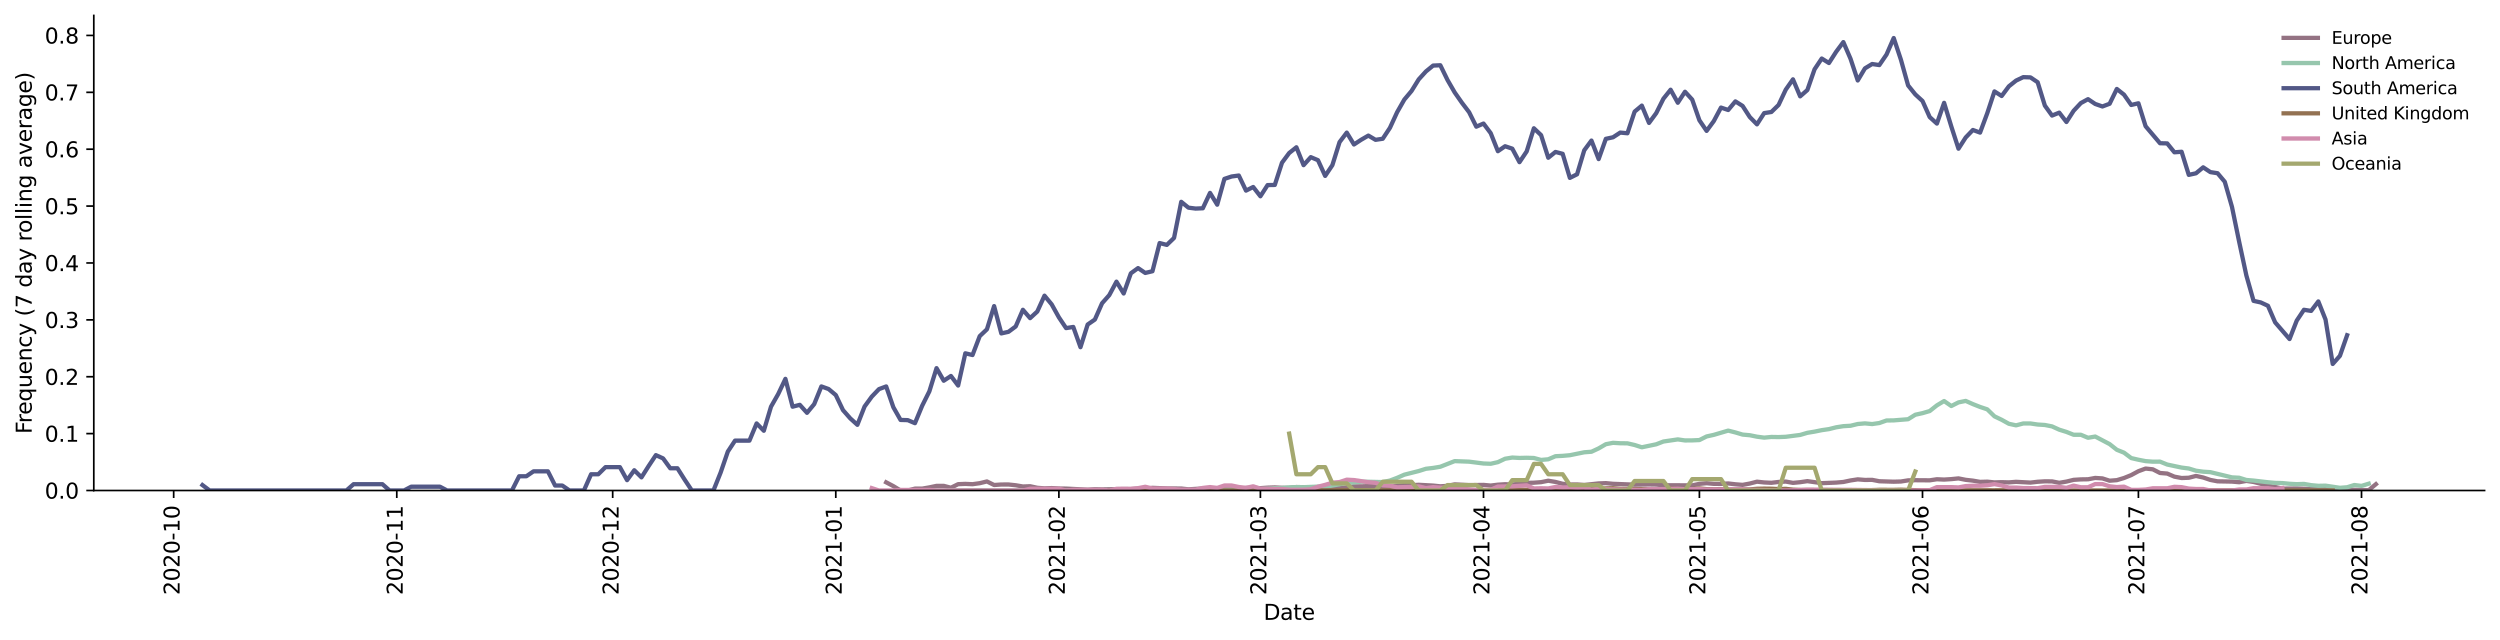 <?xml version="1.0" encoding="utf-8" standalone="no"?>
<!DOCTYPE svg PUBLIC "-//W3C//DTD SVG 1.1//EN"
  "http://www.w3.org/Graphics/SVG/1.1/DTD/svg11.dtd">
<svg height="298.621pt" version="1.1" viewBox="0 0 1166.981 298.621" width="1166.981pt" xmlns="http://www.w3.org/2000/svg" xmlns:xlink="http://www.w3.org/1999/xlink">
 <defs>
  <style type="text/css">*{stroke-linecap:butt;stroke-linejoin:round;}</style>
 </defs>
 <g id="figure_1">
  <g id="patch_1">
   <path d="M 0 298.621 
L 1166.981 298.621 
L 1166.981 0 
L 0 0 
z
" style="fill:#ffffff;"/>
  </g>
  <g id="axes_1">
   <g id="patch_2">
    <path d="M 43.781 228.96 
L 1159.781 228.96 
L 1159.781 7.2 
L 43.781 7.2 
z
" style="fill:#ffffff;"/>
   </g>
   <g id="matplotlib.axis_1">
    <g id="xtick_1">
     <g id="line2d_1">
      <defs>
       <path d="M 0 0 
L 0 3.5 
" id="mace61a4268" style="stroke:#000000;stroke-width:0.8;"/>
      </defs>
      <g>
       <use style="stroke:#000000;stroke-width:0.8;" x="81.071" xlink:href="#mace61a4268" y="228.96"/>
      </g>
     </g>
     <g id="text_1">
      <!-- 2020-10 -->
      <g transform="translate(83.83 277.743)rotate(-90)scale(0.1 -0.1)">
       <defs>
        <path d="M 1228 531 
L 3431 531 
L 3431 0 
L 469 0 
L 469 531 
Q 828 903 1448 1529 
Q 2069 2156 2228 2338 
Q 2531 2678 2651 2914 
Q 2772 3150 2772 3378 
Q 2772 3750 2511 3984 
Q 2250 4219 1831 4219 
Q 1534 4219 1204 4116 
Q 875 4013 500 3803 
L 500 4441 
Q 881 4594 1212 4672 
Q 1544 4750 1819 4750 
Q 2544 4750 2975 4387 
Q 3406 4025 3406 3419 
Q 3406 3131 3298 2873 
Q 3191 2616 2906 2266 
Q 2828 2175 2409 1742 
Q 1991 1309 1228 531 
z
" id="DejaVuSans-32" transform="scale(0.016)"/>
        <path d="M 2034 4250 
Q 1547 4250 1301 3770 
Q 1056 3291 1056 2328 
Q 1056 1369 1301 889 
Q 1547 409 2034 409 
Q 2525 409 2770 889 
Q 3016 1369 3016 2328 
Q 3016 3291 2770 3770 
Q 2525 4250 2034 4250 
z
M 2034 4750 
Q 2819 4750 3233 4129 
Q 3647 3509 3647 2328 
Q 3647 1150 3233 529 
Q 2819 -91 2034 -91 
Q 1250 -91 836 529 
Q 422 1150 422 2328 
Q 422 3509 836 4129 
Q 1250 4750 2034 4750 
z
" id="DejaVuSans-30" transform="scale(0.016)"/>
        <path d="M 313 2009 
L 1997 2009 
L 1997 1497 
L 313 1497 
L 313 2009 
z
" id="DejaVuSans-2d" transform="scale(0.016)"/>
        <path d="M 794 531 
L 1825 531 
L 1825 4091 
L 703 3866 
L 703 4441 
L 1819 4666 
L 2450 4666 
L 2450 531 
L 3481 531 
L 3481 0 
L 794 0 
L 794 531 
z
" id="DejaVuSans-31" transform="scale(0.016)"/>
       </defs>
       <use xlink:href="#DejaVuSans-32"/>
       <use x="63.623" xlink:href="#DejaVuSans-30"/>
       <use x="127.246" xlink:href="#DejaVuSans-32"/>
       <use x="190.869" xlink:href="#DejaVuSans-30"/>
       <use x="254.492" xlink:href="#DejaVuSans-2d"/>
       <use x="290.576" xlink:href="#DejaVuSans-31"/>
       <use x="354.199" xlink:href="#DejaVuSans-30"/>
      </g>
     </g>
    </g>
    <g id="xtick_2">
     <g id="line2d_2">
      <g>
       <use style="stroke:#000000;stroke-width:0.8;" x="185.213" xlink:href="#mace61a4268" y="228.96"/>
      </g>
     </g>
     <g id="text_2">
      <!-- 2020-11 -->
      <g transform="translate(187.972 277.743)rotate(-90)scale(0.1 -0.1)">
       <use xlink:href="#DejaVuSans-32"/>
       <use x="63.623" xlink:href="#DejaVuSans-30"/>
       <use x="127.246" xlink:href="#DejaVuSans-32"/>
       <use x="190.869" xlink:href="#DejaVuSans-30"/>
       <use x="254.492" xlink:href="#DejaVuSans-2d"/>
       <use x="290.576" xlink:href="#DejaVuSans-31"/>
       <use x="354.199" xlink:href="#DejaVuSans-31"/>
      </g>
     </g>
    </g>
    <g id="xtick_3">
     <g id="line2d_3">
      <g>
       <use style="stroke:#000000;stroke-width:0.8;" x="285.996" xlink:href="#mace61a4268" y="228.96"/>
      </g>
     </g>
     <g id="text_3">
      <!-- 2020-12 -->
      <g transform="translate(288.755 277.743)rotate(-90)scale(0.1 -0.1)">
       <use xlink:href="#DejaVuSans-32"/>
       <use x="63.623" xlink:href="#DejaVuSans-30"/>
       <use x="127.246" xlink:href="#DejaVuSans-32"/>
       <use x="190.869" xlink:href="#DejaVuSans-30"/>
       <use x="254.492" xlink:href="#DejaVuSans-2d"/>
       <use x="290.576" xlink:href="#DejaVuSans-31"/>
       <use x="354.199" xlink:href="#DejaVuSans-32"/>
      </g>
     </g>
    </g>
    <g id="xtick_4">
     <g id="line2d_4">
      <g>
       <use style="stroke:#000000;stroke-width:0.8;" x="390.138" xlink:href="#mace61a4268" y="228.96"/>
      </g>
     </g>
     <g id="text_4">
      <!-- 2021-01 -->
      <g transform="translate(392.897 277.743)rotate(-90)scale(0.1 -0.1)">
       <use xlink:href="#DejaVuSans-32"/>
       <use x="63.623" xlink:href="#DejaVuSans-30"/>
       <use x="127.246" xlink:href="#DejaVuSans-32"/>
       <use x="190.869" xlink:href="#DejaVuSans-31"/>
       <use x="254.492" xlink:href="#DejaVuSans-2d"/>
       <use x="290.576" xlink:href="#DejaVuSans-30"/>
       <use x="354.199" xlink:href="#DejaVuSans-31"/>
      </g>
     </g>
    </g>
    <g id="xtick_5">
     <g id="line2d_5">
      <g>
       <use style="stroke:#000000;stroke-width:0.8;" x="494.28" xlink:href="#mace61a4268" y="228.96"/>
      </g>
     </g>
     <g id="text_5">
      <!-- 2021-02 -->
      <g transform="translate(497.039 277.743)rotate(-90)scale(0.1 -0.1)">
       <use xlink:href="#DejaVuSans-32"/>
       <use x="63.623" xlink:href="#DejaVuSans-30"/>
       <use x="127.246" xlink:href="#DejaVuSans-32"/>
       <use x="190.869" xlink:href="#DejaVuSans-31"/>
       <use x="254.492" xlink:href="#DejaVuSans-2d"/>
       <use x="290.576" xlink:href="#DejaVuSans-30"/>
       <use x="354.199" xlink:href="#DejaVuSans-32"/>
      </g>
     </g>
    </g>
    <g id="xtick_6">
     <g id="line2d_6">
      <g>
       <use style="stroke:#000000;stroke-width:0.8;" x="588.344" xlink:href="#mace61a4268" y="228.96"/>
      </g>
     </g>
     <g id="text_6">
      <!-- 2021-03 -->
      <g transform="translate(591.103 277.743)rotate(-90)scale(0.1 -0.1)">
       <defs>
        <path d="M 2597 2516 
Q 3050 2419 3304 2112 
Q 3559 1806 3559 1356 
Q 3559 666 3084 287 
Q 2609 -91 1734 -91 
Q 1441 -91 1130 -33 
Q 819 25 488 141 
L 488 750 
Q 750 597 1062 519 
Q 1375 441 1716 441 
Q 2309 441 2620 675 
Q 2931 909 2931 1356 
Q 2931 1769 2642 2001 
Q 2353 2234 1838 2234 
L 1294 2234 
L 1294 2753 
L 1863 2753 
Q 2328 2753 2575 2939 
Q 2822 3125 2822 3475 
Q 2822 3834 2567 4026 
Q 2313 4219 1838 4219 
Q 1578 4219 1281 4162 
Q 984 4106 628 3988 
L 628 4550 
Q 988 4650 1302 4700 
Q 1616 4750 1894 4750 
Q 2613 4750 3031 4423 
Q 3450 4097 3450 3541 
Q 3450 3153 3228 2886 
Q 3006 2619 2597 2516 
z
" id="DejaVuSans-33" transform="scale(0.016)"/>
       </defs>
       <use xlink:href="#DejaVuSans-32"/>
       <use x="63.623" xlink:href="#DejaVuSans-30"/>
       <use x="127.246" xlink:href="#DejaVuSans-32"/>
       <use x="190.869" xlink:href="#DejaVuSans-31"/>
       <use x="254.492" xlink:href="#DejaVuSans-2d"/>
       <use x="290.576" xlink:href="#DejaVuSans-30"/>
       <use x="354.199" xlink:href="#DejaVuSans-33"/>
      </g>
     </g>
    </g>
    <g id="xtick_7">
     <g id="line2d_7">
      <g>
       <use style="stroke:#000000;stroke-width:0.8;" x="692.486" xlink:href="#mace61a4268" y="228.96"/>
      </g>
     </g>
     <g id="text_7">
      <!-- 2021-04 -->
      <g transform="translate(695.245 277.743)rotate(-90)scale(0.1 -0.1)">
       <defs>
        <path d="M 2419 4116 
L 825 1625 
L 2419 1625 
L 2419 4116 
z
M 2253 4666 
L 3047 4666 
L 3047 1625 
L 3713 1625 
L 3713 1100 
L 3047 1100 
L 3047 0 
L 2419 0 
L 2419 1100 
L 313 1100 
L 313 1709 
L 2253 4666 
z
" id="DejaVuSans-34" transform="scale(0.016)"/>
       </defs>
       <use xlink:href="#DejaVuSans-32"/>
       <use x="63.623" xlink:href="#DejaVuSans-30"/>
       <use x="127.246" xlink:href="#DejaVuSans-32"/>
       <use x="190.869" xlink:href="#DejaVuSans-31"/>
       <use x="254.492" xlink:href="#DejaVuSans-2d"/>
       <use x="290.576" xlink:href="#DejaVuSans-30"/>
       <use x="354.199" xlink:href="#DejaVuSans-34"/>
      </g>
     </g>
    </g>
    <g id="xtick_8">
     <g id="line2d_8">
      <g>
       <use style="stroke:#000000;stroke-width:0.8;" x="793.268" xlink:href="#mace61a4268" y="228.96"/>
      </g>
     </g>
     <g id="text_8">
      <!-- 2021-05 -->
      <g transform="translate(796.028 277.743)rotate(-90)scale(0.1 -0.1)">
       <defs>
        <path d="M 691 4666 
L 3169 4666 
L 3169 4134 
L 1269 4134 
L 1269 2991 
Q 1406 3038 1543 3061 
Q 1681 3084 1819 3084 
Q 2600 3084 3056 2656 
Q 3513 2228 3513 1497 
Q 3513 744 3044 326 
Q 2575 -91 1722 -91 
Q 1428 -91 1123 -41 
Q 819 9 494 109 
L 494 744 
Q 775 591 1075 516 
Q 1375 441 1709 441 
Q 2250 441 2565 725 
Q 2881 1009 2881 1497 
Q 2881 1984 2565 2268 
Q 2250 2553 1709 2553 
Q 1456 2553 1204 2497 
Q 953 2441 691 2322 
L 691 4666 
z
" id="DejaVuSans-35" transform="scale(0.016)"/>
       </defs>
       <use xlink:href="#DejaVuSans-32"/>
       <use x="63.623" xlink:href="#DejaVuSans-30"/>
       <use x="127.246" xlink:href="#DejaVuSans-32"/>
       <use x="190.869" xlink:href="#DejaVuSans-31"/>
       <use x="254.492" xlink:href="#DejaVuSans-2d"/>
       <use x="290.576" xlink:href="#DejaVuSans-30"/>
       <use x="354.199" xlink:href="#DejaVuSans-35"/>
      </g>
     </g>
    </g>
    <g id="xtick_9">
     <g id="line2d_9">
      <g>
       <use style="stroke:#000000;stroke-width:0.8;" x="897.41" xlink:href="#mace61a4268" y="228.96"/>
      </g>
     </g>
     <g id="text_9">
      <!-- 2021-06 -->
      <g transform="translate(900.17 277.743)rotate(-90)scale(0.1 -0.1)">
       <defs>
        <path d="M 2113 2584 
Q 1688 2584 1439 2293 
Q 1191 2003 1191 1497 
Q 1191 994 1439 701 
Q 1688 409 2113 409 
Q 2538 409 2786 701 
Q 3034 994 3034 1497 
Q 3034 2003 2786 2293 
Q 2538 2584 2113 2584 
z
M 3366 4563 
L 3366 3988 
Q 3128 4100 2886 4159 
Q 2644 4219 2406 4219 
Q 1781 4219 1451 3797 
Q 1122 3375 1075 2522 
Q 1259 2794 1537 2939 
Q 1816 3084 2150 3084 
Q 2853 3084 3261 2657 
Q 3669 2231 3669 1497 
Q 3669 778 3244 343 
Q 2819 -91 2113 -91 
Q 1303 -91 875 529 
Q 447 1150 447 2328 
Q 447 3434 972 4092 
Q 1497 4750 2381 4750 
Q 2619 4750 2861 4703 
Q 3103 4656 3366 4563 
z
" id="DejaVuSans-36" transform="scale(0.016)"/>
       </defs>
       <use xlink:href="#DejaVuSans-32"/>
       <use x="63.623" xlink:href="#DejaVuSans-30"/>
       <use x="127.246" xlink:href="#DejaVuSans-32"/>
       <use x="190.869" xlink:href="#DejaVuSans-31"/>
       <use x="254.492" xlink:href="#DejaVuSans-2d"/>
       <use x="290.576" xlink:href="#DejaVuSans-30"/>
       <use x="354.199" xlink:href="#DejaVuSans-36"/>
      </g>
     </g>
    </g>
    <g id="xtick_10">
     <g id="line2d_10">
      <g>
       <use style="stroke:#000000;stroke-width:0.8;" x="998.193" xlink:href="#mace61a4268" y="228.96"/>
      </g>
     </g>
     <g id="text_10">
      <!-- 2021-07 -->
      <g transform="translate(1000.952 277.743)rotate(-90)scale(0.1 -0.1)">
       <defs>
        <path d="M 525 4666 
L 3525 4666 
L 3525 4397 
L 1831 0 
L 1172 0 
L 2766 4134 
L 525 4134 
L 525 4666 
z
" id="DejaVuSans-37" transform="scale(0.016)"/>
       </defs>
       <use xlink:href="#DejaVuSans-32"/>
       <use x="63.623" xlink:href="#DejaVuSans-30"/>
       <use x="127.246" xlink:href="#DejaVuSans-32"/>
       <use x="190.869" xlink:href="#DejaVuSans-31"/>
       <use x="254.492" xlink:href="#DejaVuSans-2d"/>
       <use x="290.576" xlink:href="#DejaVuSans-30"/>
       <use x="354.199" xlink:href="#DejaVuSans-37"/>
      </g>
     </g>
    </g>
    <g id="xtick_11">
     <g id="line2d_11">
      <g>
       <use style="stroke:#000000;stroke-width:0.8;" x="1102.335" xlink:href="#mace61a4268" y="228.96"/>
      </g>
     </g>
     <g id="text_11">
      <!-- 2021-08 -->
      <g transform="translate(1105.095 277.743)rotate(-90)scale(0.1 -0.1)">
       <defs>
        <path d="M 2034 2216 
Q 1584 2216 1326 1975 
Q 1069 1734 1069 1313 
Q 1069 891 1326 650 
Q 1584 409 2034 409 
Q 2484 409 2743 651 
Q 3003 894 3003 1313 
Q 3003 1734 2745 1975 
Q 2488 2216 2034 2216 
z
M 1403 2484 
Q 997 2584 770 2862 
Q 544 3141 544 3541 
Q 544 4100 942 4425 
Q 1341 4750 2034 4750 
Q 2731 4750 3128 4425 
Q 3525 4100 3525 3541 
Q 3525 3141 3298 2862 
Q 3072 2584 2669 2484 
Q 3125 2378 3379 2068 
Q 3634 1759 3634 1313 
Q 3634 634 3220 271 
Q 2806 -91 2034 -91 
Q 1263 -91 848 271 
Q 434 634 434 1313 
Q 434 1759 690 2068 
Q 947 2378 1403 2484 
z
M 1172 3481 
Q 1172 3119 1398 2916 
Q 1625 2713 2034 2713 
Q 2441 2713 2670 2916 
Q 2900 3119 2900 3481 
Q 2900 3844 2670 4047 
Q 2441 4250 2034 4250 
Q 1625 4250 1398 4047 
Q 1172 3844 1172 3481 
z
" id="DejaVuSans-38" transform="scale(0.016)"/>
       </defs>
       <use xlink:href="#DejaVuSans-32"/>
       <use x="63.623" xlink:href="#DejaVuSans-30"/>
       <use x="127.246" xlink:href="#DejaVuSans-32"/>
       <use x="190.869" xlink:href="#DejaVuSans-31"/>
       <use x="254.492" xlink:href="#DejaVuSans-2d"/>
       <use x="290.576" xlink:href="#DejaVuSans-30"/>
       <use x="354.199" xlink:href="#DejaVuSans-38"/>
      </g>
     </g>
    </g>
    <g id="text_12">
     <!-- Date -->
     <g transform="translate(589.83 289.341)scale(0.1 -0.1)">
      <defs>
       <path d="M 1259 4147 
L 1259 519 
L 2022 519 
Q 2988 519 3436 956 
Q 3884 1394 3884 2338 
Q 3884 3275 3436 3711 
Q 2988 4147 2022 4147 
L 1259 4147 
z
M 628 4666 
L 1925 4666 
Q 3281 4666 3915 4102 
Q 4550 3538 4550 2338 
Q 4550 1131 3912 565 
Q 3275 0 1925 0 
L 628 0 
L 628 4666 
z
" id="DejaVuSans-44" transform="scale(0.016)"/>
       <path d="M 2194 1759 
Q 1497 1759 1228 1600 
Q 959 1441 959 1056 
Q 959 750 1161 570 
Q 1363 391 1709 391 
Q 2188 391 2477 730 
Q 2766 1069 2766 1631 
L 2766 1759 
L 2194 1759 
z
M 3341 1997 
L 3341 0 
L 2766 0 
L 2766 531 
Q 2569 213 2275 61 
Q 1981 -91 1556 -91 
Q 1019 -91 701 211 
Q 384 513 384 1019 
Q 384 1609 779 1909 
Q 1175 2209 1959 2209 
L 2766 2209 
L 2766 2266 
Q 2766 2663 2505 2880 
Q 2244 3097 1772 3097 
Q 1472 3097 1187 3025 
Q 903 2953 641 2809 
L 641 3341 
Q 956 3463 1253 3523 
Q 1550 3584 1831 3584 
Q 2591 3584 2966 3190 
Q 3341 2797 3341 1997 
z
" id="DejaVuSans-61" transform="scale(0.016)"/>
       <path d="M 1172 4494 
L 1172 3500 
L 2356 3500 
L 2356 3053 
L 1172 3053 
L 1172 1153 
Q 1172 725 1289 603 
Q 1406 481 1766 481 
L 2356 481 
L 2356 0 
L 1766 0 
Q 1100 0 847 248 
Q 594 497 594 1153 
L 594 3053 
L 172 3053 
L 172 3500 
L 594 3500 
L 594 4494 
L 1172 4494 
z
" id="DejaVuSans-74" transform="scale(0.016)"/>
       <path d="M 3597 1894 
L 3597 1613 
L 953 1613 
Q 991 1019 1311 708 
Q 1631 397 2203 397 
Q 2534 397 2845 478 
Q 3156 559 3463 722 
L 3463 178 
Q 3153 47 2828 -22 
Q 2503 -91 2169 -91 
Q 1331 -91 842 396 
Q 353 884 353 1716 
Q 353 2575 817 3079 
Q 1281 3584 2069 3584 
Q 2775 3584 3186 3129 
Q 3597 2675 3597 1894 
z
M 3022 2063 
Q 3016 2534 2758 2815 
Q 2500 3097 2075 3097 
Q 1594 3097 1305 2825 
Q 1016 2553 972 2059 
L 3022 2063 
z
" id="DejaVuSans-65" transform="scale(0.016)"/>
      </defs>
      <use xlink:href="#DejaVuSans-44"/>
      <use x="77.002" xlink:href="#DejaVuSans-61"/>
      <use x="138.281" xlink:href="#DejaVuSans-74"/>
      <use x="177.49" xlink:href="#DejaVuSans-65"/>
     </g>
    </g>
   </g>
   <g id="matplotlib.axis_2">
    <g id="ytick_1">
     <g id="line2d_12">
      <defs>
       <path d="M 0 0 
L -3.5 0 
" id="mcfc0c79264" style="stroke:#000000;stroke-width:0.8;"/>
      </defs>
      <g>
       <use style="stroke:#000000;stroke-width:0.8;" x="43.781" xlink:href="#mcfc0c79264" y="228.96"/>
      </g>
     </g>
     <g id="text_13">
      <!-- 0.0 -->
      <g transform="translate(20.878 232.759)scale(0.1 -0.1)">
       <defs>
        <path d="M 684 794 
L 1344 794 
L 1344 0 
L 684 0 
L 684 794 
z
" id="DejaVuSans-2e" transform="scale(0.016)"/>
       </defs>
       <use xlink:href="#DejaVuSans-30"/>
       <use x="63.623" xlink:href="#DejaVuSans-2e"/>
       <use x="95.41" xlink:href="#DejaVuSans-30"/>
      </g>
     </g>
    </g>
    <g id="ytick_2">
     <g id="line2d_13">
      <g>
       <use style="stroke:#000000;stroke-width:0.8;" x="43.781" xlink:href="#mcfc0c79264" y="202.408"/>
      </g>
     </g>
     <g id="text_14">
      <!-- 0.1 -->
      <g transform="translate(20.878 206.207)scale(0.1 -0.1)">
       <use xlink:href="#DejaVuSans-30"/>
       <use x="63.623" xlink:href="#DejaVuSans-2e"/>
       <use x="95.41" xlink:href="#DejaVuSans-31"/>
      </g>
     </g>
    </g>
    <g id="ytick_3">
     <g id="line2d_14">
      <g>
       <use style="stroke:#000000;stroke-width:0.8;" x="43.781" xlink:href="#mcfc0c79264" y="175.855"/>
      </g>
     </g>
     <g id="text_15">
      <!-- 0.2 -->
      <g transform="translate(20.878 179.655)scale(0.1 -0.1)">
       <use xlink:href="#DejaVuSans-30"/>
       <use x="63.623" xlink:href="#DejaVuSans-2e"/>
       <use x="95.41" xlink:href="#DejaVuSans-32"/>
      </g>
     </g>
    </g>
    <g id="ytick_4">
     <g id="line2d_15">
      <g>
       <use style="stroke:#000000;stroke-width:0.8;" x="43.781" xlink:href="#mcfc0c79264" y="149.303"/>
      </g>
     </g>
     <g id="text_16">
      <!-- 0.3 -->
      <g transform="translate(20.878 153.102)scale(0.1 -0.1)">
       <use xlink:href="#DejaVuSans-30"/>
       <use x="63.623" xlink:href="#DejaVuSans-2e"/>
       <use x="95.41" xlink:href="#DejaVuSans-33"/>
      </g>
     </g>
    </g>
    <g id="ytick_5">
     <g id="line2d_16">
      <g>
       <use style="stroke:#000000;stroke-width:0.8;" x="43.781" xlink:href="#mcfc0c79264" y="122.751"/>
      </g>
     </g>
     <g id="text_17">
      <!-- 0.4 -->
      <g transform="translate(20.878 126.55)scale(0.1 -0.1)">
       <use xlink:href="#DejaVuSans-30"/>
       <use x="63.623" xlink:href="#DejaVuSans-2e"/>
       <use x="95.41" xlink:href="#DejaVuSans-34"/>
      </g>
     </g>
    </g>
    <g id="ytick_6">
     <g id="line2d_17">
      <g>
       <use style="stroke:#000000;stroke-width:0.8;" x="43.781" xlink:href="#mcfc0c79264" y="96.198"/>
      </g>
     </g>
     <g id="text_18">
      <!-- 0.5 -->
      <g transform="translate(20.878 99.998)scale(0.1 -0.1)">
       <use xlink:href="#DejaVuSans-30"/>
       <use x="63.623" xlink:href="#DejaVuSans-2e"/>
       <use x="95.41" xlink:href="#DejaVuSans-35"/>
      </g>
     </g>
    </g>
    <g id="ytick_7">
     <g id="line2d_18">
      <g>
       <use style="stroke:#000000;stroke-width:0.8;" x="43.781" xlink:href="#mcfc0c79264" y="69.646"/>
      </g>
     </g>
     <g id="text_19">
      <!-- 0.6 -->
      <g transform="translate(20.878 73.445)scale(0.1 -0.1)">
       <use xlink:href="#DejaVuSans-30"/>
       <use x="63.623" xlink:href="#DejaVuSans-2e"/>
       <use x="95.41" xlink:href="#DejaVuSans-36"/>
      </g>
     </g>
    </g>
    <g id="ytick_8">
     <g id="line2d_19">
      <g>
       <use style="stroke:#000000;stroke-width:0.8;" x="43.781" xlink:href="#mcfc0c79264" y="43.094"/>
      </g>
     </g>
     <g id="text_20">
      <!-- 0.7 -->
      <g transform="translate(20.878 46.893)scale(0.1 -0.1)">
       <use xlink:href="#DejaVuSans-30"/>
       <use x="63.623" xlink:href="#DejaVuSans-2e"/>
       <use x="95.41" xlink:href="#DejaVuSans-37"/>
      </g>
     </g>
    </g>
    <g id="ytick_9">
     <g id="line2d_20">
      <g>
       <use style="stroke:#000000;stroke-width:0.8;" x="43.781" xlink:href="#mcfc0c79264" y="16.541"/>
      </g>
     </g>
     <g id="text_21">
      <!-- 0.8 -->
      <g transform="translate(20.878 20.341)scale(0.1 -0.1)">
       <use xlink:href="#DejaVuSans-30"/>
       <use x="63.623" xlink:href="#DejaVuSans-2e"/>
       <use x="95.41" xlink:href="#DejaVuSans-38"/>
      </g>
     </g>
    </g>
    <g id="text_22">
     <!-- Frequency (7 day rolling average) -->
     <g transform="translate(14.798 202.529)rotate(-90)scale(0.1 -0.1)">
      <defs>
       <path d="M 628 4666 
L 3309 4666 
L 3309 4134 
L 1259 4134 
L 1259 2759 
L 3109 2759 
L 3109 2228 
L 1259 2228 
L 1259 0 
L 628 0 
L 628 4666 
z
" id="DejaVuSans-46" transform="scale(0.016)"/>
       <path d="M 2631 2963 
Q 2534 3019 2420 3045 
Q 2306 3072 2169 3072 
Q 1681 3072 1420 2755 
Q 1159 2438 1159 1844 
L 1159 0 
L 581 0 
L 581 3500 
L 1159 3500 
L 1159 2956 
Q 1341 3275 1631 3429 
Q 1922 3584 2338 3584 
Q 2397 3584 2469 3576 
Q 2541 3569 2628 3553 
L 2631 2963 
z
" id="DejaVuSans-72" transform="scale(0.016)"/>
       <path d="M 947 1747 
Q 947 1113 1208 752 
Q 1469 391 1925 391 
Q 2381 391 2643 752 
Q 2906 1113 2906 1747 
Q 2906 2381 2643 2742 
Q 2381 3103 1925 3103 
Q 1469 3103 1208 2742 
Q 947 2381 947 1747 
z
M 2906 525 
Q 2725 213 2448 61 
Q 2172 -91 1784 -91 
Q 1150 -91 751 415 
Q 353 922 353 1747 
Q 353 2572 751 3078 
Q 1150 3584 1784 3584 
Q 2172 3584 2448 3432 
Q 2725 3281 2906 2969 
L 2906 3500 
L 3481 3500 
L 3481 -1331 
L 2906 -1331 
L 2906 525 
z
" id="DejaVuSans-71" transform="scale(0.016)"/>
       <path d="M 544 1381 
L 544 3500 
L 1119 3500 
L 1119 1403 
Q 1119 906 1312 657 
Q 1506 409 1894 409 
Q 2359 409 2629 706 
Q 2900 1003 2900 1516 
L 2900 3500 
L 3475 3500 
L 3475 0 
L 2900 0 
L 2900 538 
Q 2691 219 2414 64 
Q 2138 -91 1772 -91 
Q 1169 -91 856 284 
Q 544 659 544 1381 
z
M 1991 3584 
L 1991 3584 
z
" id="DejaVuSans-75" transform="scale(0.016)"/>
       <path d="M 3513 2113 
L 3513 0 
L 2938 0 
L 2938 2094 
Q 2938 2591 2744 2837 
Q 2550 3084 2163 3084 
Q 1697 3084 1428 2787 
Q 1159 2491 1159 1978 
L 1159 0 
L 581 0 
L 581 3500 
L 1159 3500 
L 1159 2956 
Q 1366 3272 1645 3428 
Q 1925 3584 2291 3584 
Q 2894 3584 3203 3211 
Q 3513 2838 3513 2113 
z
" id="DejaVuSans-6e" transform="scale(0.016)"/>
       <path d="M 3122 3366 
L 3122 2828 
Q 2878 2963 2633 3030 
Q 2388 3097 2138 3097 
Q 1578 3097 1268 2742 
Q 959 2388 959 1747 
Q 959 1106 1268 751 
Q 1578 397 2138 397 
Q 2388 397 2633 464 
Q 2878 531 3122 666 
L 3122 134 
Q 2881 22 2623 -34 
Q 2366 -91 2075 -91 
Q 1284 -91 818 406 
Q 353 903 353 1747 
Q 353 2603 823 3093 
Q 1294 3584 2113 3584 
Q 2378 3584 2631 3529 
Q 2884 3475 3122 3366 
z
" id="DejaVuSans-63" transform="scale(0.016)"/>
       <path d="M 2059 -325 
Q 1816 -950 1584 -1140 
Q 1353 -1331 966 -1331 
L 506 -1331 
L 506 -850 
L 844 -850 
Q 1081 -850 1212 -737 
Q 1344 -625 1503 -206 
L 1606 56 
L 191 3500 
L 800 3500 
L 1894 763 
L 2988 3500 
L 3597 3500 
L 2059 -325 
z
" id="DejaVuSans-79" transform="scale(0.016)"/>
       <path id="DejaVuSans-20" transform="scale(0.016)"/>
       <path d="M 1984 4856 
Q 1566 4138 1362 3434 
Q 1159 2731 1159 2009 
Q 1159 1288 1364 580 
Q 1569 -128 1984 -844 
L 1484 -844 
Q 1016 -109 783 600 
Q 550 1309 550 2009 
Q 550 2706 781 3412 
Q 1013 4119 1484 4856 
L 1984 4856 
z
" id="DejaVuSans-28" transform="scale(0.016)"/>
       <path d="M 2906 2969 
L 2906 4863 
L 3481 4863 
L 3481 0 
L 2906 0 
L 2906 525 
Q 2725 213 2448 61 
Q 2172 -91 1784 -91 
Q 1150 -91 751 415 
Q 353 922 353 1747 
Q 353 2572 751 3078 
Q 1150 3584 1784 3584 
Q 2172 3584 2448 3432 
Q 2725 3281 2906 2969 
z
M 947 1747 
Q 947 1113 1208 752 
Q 1469 391 1925 391 
Q 2381 391 2643 752 
Q 2906 1113 2906 1747 
Q 2906 2381 2643 2742 
Q 2381 3103 1925 3103 
Q 1469 3103 1208 2742 
Q 947 2381 947 1747 
z
" id="DejaVuSans-64" transform="scale(0.016)"/>
       <path d="M 1959 3097 
Q 1497 3097 1228 2736 
Q 959 2375 959 1747 
Q 959 1119 1226 758 
Q 1494 397 1959 397 
Q 2419 397 2687 759 
Q 2956 1122 2956 1747 
Q 2956 2369 2687 2733 
Q 2419 3097 1959 3097 
z
M 1959 3584 
Q 2709 3584 3137 3096 
Q 3566 2609 3566 1747 
Q 3566 888 3137 398 
Q 2709 -91 1959 -91 
Q 1206 -91 779 398 
Q 353 888 353 1747 
Q 353 2609 779 3096 
Q 1206 3584 1959 3584 
z
" id="DejaVuSans-6f" transform="scale(0.016)"/>
       <path d="M 603 4863 
L 1178 4863 
L 1178 0 
L 603 0 
L 603 4863 
z
" id="DejaVuSans-6c" transform="scale(0.016)"/>
       <path d="M 603 3500 
L 1178 3500 
L 1178 0 
L 603 0 
L 603 3500 
z
M 603 4863 
L 1178 4863 
L 1178 4134 
L 603 4134 
L 603 4863 
z
" id="DejaVuSans-69" transform="scale(0.016)"/>
       <path d="M 2906 1791 
Q 2906 2416 2648 2759 
Q 2391 3103 1925 3103 
Q 1463 3103 1205 2759 
Q 947 2416 947 1791 
Q 947 1169 1205 825 
Q 1463 481 1925 481 
Q 2391 481 2648 825 
Q 2906 1169 2906 1791 
z
M 3481 434 
Q 3481 -459 3084 -895 
Q 2688 -1331 1869 -1331 
Q 1566 -1331 1297 -1286 
Q 1028 -1241 775 -1147 
L 775 -588 
Q 1028 -725 1275 -790 
Q 1522 -856 1778 -856 
Q 2344 -856 2625 -561 
Q 2906 -266 2906 331 
L 2906 616 
Q 2728 306 2450 153 
Q 2172 0 1784 0 
Q 1141 0 747 490 
Q 353 981 353 1791 
Q 353 2603 747 3093 
Q 1141 3584 1784 3584 
Q 2172 3584 2450 3431 
Q 2728 3278 2906 2969 
L 2906 3500 
L 3481 3500 
L 3481 434 
z
" id="DejaVuSans-67" transform="scale(0.016)"/>
       <path d="M 191 3500 
L 800 3500 
L 1894 563 
L 2988 3500 
L 3597 3500 
L 2284 0 
L 1503 0 
L 191 3500 
z
" id="DejaVuSans-76" transform="scale(0.016)"/>
       <path d="M 513 4856 
L 1013 4856 
Q 1481 4119 1714 3412 
Q 1947 2706 1947 2009 
Q 1947 1309 1714 600 
Q 1481 -109 1013 -844 
L 513 -844 
Q 928 -128 1133 580 
Q 1338 1288 1338 2009 
Q 1338 2731 1133 3434 
Q 928 4138 513 4856 
z
" id="DejaVuSans-29" transform="scale(0.016)"/>
      </defs>
      <use xlink:href="#DejaVuSans-46"/>
      <use x="50.27" xlink:href="#DejaVuSans-72"/>
      <use x="89.133" xlink:href="#DejaVuSans-65"/>
      <use x="150.656" xlink:href="#DejaVuSans-71"/>
      <use x="214.133" xlink:href="#DejaVuSans-75"/>
      <use x="277.512" xlink:href="#DejaVuSans-65"/>
      <use x="339.035" xlink:href="#DejaVuSans-6e"/>
      <use x="402.414" xlink:href="#DejaVuSans-63"/>
      <use x="457.395" xlink:href="#DejaVuSans-79"/>
      <use x="516.574" xlink:href="#DejaVuSans-20"/>
      <use x="548.361" xlink:href="#DejaVuSans-28"/>
      <use x="587.375" xlink:href="#DejaVuSans-37"/>
      <use x="650.998" xlink:href="#DejaVuSans-20"/>
      <use x="682.785" xlink:href="#DejaVuSans-64"/>
      <use x="746.262" xlink:href="#DejaVuSans-61"/>
      <use x="807.541" xlink:href="#DejaVuSans-79"/>
      <use x="866.721" xlink:href="#DejaVuSans-20"/>
      <use x="898.508" xlink:href="#DejaVuSans-72"/>
      <use x="937.371" xlink:href="#DejaVuSans-6f"/>
      <use x="998.553" xlink:href="#DejaVuSans-6c"/>
      <use x="1026.336" xlink:href="#DejaVuSans-6c"/>
      <use x="1054.119" xlink:href="#DejaVuSans-69"/>
      <use x="1081.902" xlink:href="#DejaVuSans-6e"/>
      <use x="1145.281" xlink:href="#DejaVuSans-67"/>
      <use x="1208.758" xlink:href="#DejaVuSans-20"/>
      <use x="1240.545" xlink:href="#DejaVuSans-61"/>
      <use x="1301.824" xlink:href="#DejaVuSans-76"/>
      <use x="1361.004" xlink:href="#DejaVuSans-65"/>
      <use x="1422.527" xlink:href="#DejaVuSans-72"/>
      <use x="1463.641" xlink:href="#DejaVuSans-61"/>
      <use x="1524.92" xlink:href="#DejaVuSans-67"/>
      <use x="1588.396" xlink:href="#DejaVuSans-65"/>
      <use x="1649.92" xlink:href="#DejaVuSans-29"/>
     </g>
    </g>
   </g>
   <g id="line2d_21">
    <path clip-path="url(#p05c53d1b6a)" d="M 413.654 225.147 
L 417.013 226.918 
L 420.372 228.96 
L 423.732 228.96 
L 427.091 228.089 
L 430.451 228.089 
L 433.81 227.506 
L 437.17 226.798 
L 440.529 226.798 
L 443.888 227.668 
L 447.248 226.009 
L 450.607 225.875 
L 453.967 226.024 
L 457.326 225.55 
L 460.686 224.737 
L 464.045 226.396 
L 467.404 226.166 
L 470.764 226.16 
L 474.123 226.515 
L 477.483 227.09 
L 480.842 226.969 
L 484.201 227.702 
L 487.561 227.96 
L 490.92 227.836 
L 494.28 228.027 
L 497.639 228.068 
L 507.717 228.586 
L 511.077 228.374 
L 514.436 228.455 
L 524.515 228.255 
L 527.874 228.297 
L 531.233 228.108 
L 534.593 228.127 
L 537.952 227.717 
L 544.671 228.005 
L 551.39 228.043 
L 554.749 228.408 
L 561.468 228.018 
L 564.828 228.109 
L 571.546 227.901 
L 574.906 227.907 
L 578.265 228.112 
L 581.625 227.778 
L 584.984 227.727 
L 588.344 227.869 
L 591.703 227.632 
L 595.062 227.519 
L 598.422 227.708 
L 601.781 227.759 
L 605.141 227.338 
L 615.219 227.569 
L 618.578 227.557 
L 621.938 227.81 
L 625.297 227.88 
L 632.016 227.006 
L 635.375 227.037 
L 642.094 226.8 
L 645.454 227.186 
L 648.813 227.24 
L 652.173 226.733 
L 655.532 226.422 
L 658.891 226.48 
L 662.251 226.3 
L 668.97 226.664 
L 672.329 227.01 
L 675.689 226.792 
L 679.048 226.101 
L 685.767 226.445 
L 692.486 226.349 
L 695.845 226.653 
L 699.204 226.251 
L 702.564 226.034 
L 705.923 226.175 
L 712.642 225.396 
L 716.002 225.321 
L 719.361 225.069 
L 722.72 224.396 
L 726.08 224.965 
L 729.439 225.827 
L 732.799 226.171 
L 736.158 226.138 
L 739.518 226.379 
L 746.236 225.657 
L 749.596 225.524 
L 752.955 225.842 
L 759.674 226.1 
L 763.034 226.23 
L 769.752 226.142 
L 773.112 226.196 
L 776.471 226.509 
L 789.909 226.559 
L 793.268 225.857 
L 796.628 225.565 
L 799.987 225.861 
L 803.347 225.887 
L 806.706 225.676 
L 810.065 226.065 
L 813.425 226.333 
L 816.784 225.714 
L 820.144 224.846 
L 823.503 225.208 
L 826.863 225.368 
L 830.222 224.977 
L 833.581 224.792 
L 836.941 225.405 
L 840.3 225.086 
L 843.66 224.598 
L 850.378 225.538 
L 857.097 225.269 
L 860.457 224.982 
L 863.816 224.27 
L 867.176 223.762 
L 870.535 224.03 
L 873.894 223.99 
L 877.254 224.643 
L 883.973 224.858 
L 887.332 224.762 
L 890.692 224.228 
L 894.051 224.161 
L 900.77 224.216 
L 904.129 223.71 
L 907.489 223.861 
L 910.848 223.65 
L 914.207 223.314 
L 917.567 223.98 
L 920.926 224.358 
L 924.286 224.938 
L 927.645 224.844 
L 931.005 225.182 
L 934.364 225.079 
L 937.723 225.172 
L 941.083 224.913 
L 947.802 225.272 
L 951.161 224.888 
L 954.521 224.68 
L 957.88 224.713 
L 961.239 225.374 
L 964.599 224.801 
L 967.958 223.99 
L 971.318 223.775 
L 974.677 223.721 
L 978.037 223.097 
L 981.396 223.315 
L 984.755 224.394 
L 988.115 224.136 
L 991.474 223.129 
L 994.834 221.771 
L 998.193 219.959 
L 1001.552 218.721 
L 1004.912 219.074 
L 1008.271 220.79 
L 1011.631 221.056 
L 1014.99 222.497 
L 1018.35 223.135 
L 1021.709 223.01 
L 1025.068 222.166 
L 1028.428 222.896 
L 1031.787 224.029 
L 1035.147 224.682 
L 1041.866 224.811 
L 1045.225 225.094 
L 1048.584 224.482 
L 1051.944 224.971 
L 1058.663 226.681 
L 1062.022 227.319 
L 1065.381 228.078 
L 1072.1 228.015 
L 1078.819 228.264 
L 1085.538 228.316 
L 1088.897 228.489 
L 1095.616 228.517 
L 1105.695 228.814 
L 1109.054 226.014 
L 1109.054 226.014 
" style="fill:none;stroke:#947383;stroke-linecap:square;stroke-width:2;"/>
   </g>
   <g id="line2d_22">
    <path clip-path="url(#p05c53d1b6a)" d="M 430.451 228.882 
L 440.529 228.96 
L 447.248 228.88 
L 457.326 228.827 
L 464.045 228.907 
L 477.483 228.939 
L 494.28 228.938 
L 507.717 228.915 
L 524.515 228.811 
L 537.952 228.889 
L 544.671 228.762 
L 558.109 228.78 
L 561.468 228.819 
L 584.984 228.278 
L 588.344 228.3 
L 595.062 227.858 
L 598.422 227.758 
L 601.781 227.502 
L 605.141 227.38 
L 608.5 227.416 
L 615.219 227.142 
L 618.578 227.244 
L 625.297 226.049 
L 628.657 225.392 
L 632.016 225.19 
L 635.375 224.867 
L 638.735 224.874 
L 645.454 225.035 
L 648.813 224.318 
L 652.173 223.042 
L 655.532 221.574 
L 662.251 219.88 
L 665.61 218.821 
L 668.97 218.428 
L 672.329 217.872 
L 679.048 215.244 
L 685.767 215.501 
L 692.486 216.356 
L 695.845 216.482 
L 699.204 215.725 
L 702.564 214.136 
L 705.923 213.582 
L 709.283 213.763 
L 712.642 213.683 
L 716.002 213.786 
L 719.361 214.695 
L 722.72 214.389 
L 726.08 212.958 
L 729.439 212.79 
L 732.799 212.49 
L 739.518 211.124 
L 742.877 210.873 
L 746.236 209.313 
L 749.596 207.356 
L 752.955 206.706 
L 756.315 206.906 
L 759.674 206.947 
L 763.034 207.72 
L 766.393 208.79 
L 773.112 207.392 
L 776.471 206.094 
L 783.19 205.107 
L 786.549 205.595 
L 789.909 205.565 
L 793.268 205.418 
L 796.628 203.732 
L 799.987 202.988 
L 806.706 201.007 
L 810.065 201.858 
L 813.425 202.861 
L 816.784 203.162 
L 820.144 203.843 
L 823.503 204.286 
L 826.863 203.965 
L 830.222 204.024 
L 833.581 203.889 
L 840.3 203.027 
L 843.66 202.038 
L 847.019 201.481 
L 850.378 200.795 
L 853.738 200.308 
L 857.097 199.465 
L 860.457 198.934 
L 863.816 198.742 
L 867.176 197.926 
L 870.535 197.636 
L 873.894 197.948 
L 877.254 197.469 
L 880.613 196.282 
L 883.973 196.231 
L 890.692 195.69 
L 894.051 193.594 
L 897.41 192.855 
L 900.77 191.879 
L 904.129 189.217 
L 907.489 187.2 
L 910.848 189.53 
L 914.207 187.833 
L 917.567 187.143 
L 920.926 188.631 
L 924.286 189.959 
L 927.645 191.081 
L 931.005 194.345 
L 934.364 195.952 
L 937.723 197.817 
L 941.083 198.547 
L 944.442 197.675 
L 947.802 197.673 
L 951.161 198.167 
L 954.521 198.379 
L 957.88 199.041 
L 961.239 200.571 
L 964.599 201.615 
L 967.958 202.943 
L 971.318 202.943 
L 974.677 204.351 
L 978.037 203.771 
L 984.755 207.301 
L 988.115 209.957 
L 991.474 211.303 
L 994.834 213.828 
L 998.193 214.6 
L 1001.552 215.253 
L 1004.912 215.51 
L 1008.271 215.485 
L 1011.631 216.841 
L 1018.35 218.263 
L 1021.709 218.694 
L 1025.068 219.723 
L 1028.428 220.182 
L 1031.787 220.401 
L 1041.866 222.834 
L 1045.225 223.008 
L 1048.584 224.048 
L 1051.944 224.327 
L 1058.663 225.113 
L 1062.022 225.412 
L 1065.381 225.494 
L 1068.741 225.823 
L 1072.1 226.007 
L 1075.46 225.883 
L 1078.819 226.466 
L 1082.179 226.772 
L 1085.538 226.7 
L 1092.257 227.706 
L 1095.616 227.449 
L 1098.976 226.4 
L 1102.335 226.813 
L 1105.695 225.791 
L 1105.695 225.791 
" style="fill:none;stroke:#96c6ad;stroke-linecap:square;stroke-width:2;"/>
   </g>
   <g id="line2d_23">
    <path clip-path="url(#p05c53d1b6a)" d="M 94.509 226.431 
L 97.868 228.96 
L 161.697 228.96 
L 165.056 226.01 
L 178.494 226.01 
L 181.853 228.96 
L 188.572 228.96 
L 191.932 227.19 
L 205.369 227.19 
L 208.729 228.96 
L 238.964 228.96 
L 242.323 222.322 
L 245.683 222.322 
L 249.042 220.013 
L 255.761 220.013 
L 259.12 226.651 
L 262.48 226.651 
L 265.839 228.96 
L 272.558 228.96 
L 275.917 221.374 
L 279.277 221.374 
L 282.636 218.055 
L 289.355 218.055 
L 292.714 224.124 
L 296.074 219.506 
L 299.433 222.825 
L 302.793 217.514 
L 306.152 212.457 
L 309.512 213.974 
L 312.871 218.592 
L 316.23 218.592 
L 319.59 223.902 
L 322.949 228.96 
L 333.027 228.96 
L 336.387 220.575 
L 339.746 210.793 
L 343.106 205.686 
L 349.825 205.686 
L 353.184 197.657 
L 356.543 201.067 
L 359.903 189.833 
L 363.262 183.933 
L 366.622 176.852 
L 369.981 189.84 
L 373.341 188.971 
L 376.7 192.699 
L 380.059 188.642 
L 383.419 180.382 
L 386.778 181.595 
L 390.138 184.411 
L 393.497 191.433 
L 396.857 195.263 
L 400.216 198.3 
L 403.575 189.765 
L 406.935 185.151 
L 410.294 181.638 
L 413.654 180.389 
L 417.013 190.104 
L 420.372 196.023 
L 423.732 196.119 
L 427.091 197.536 
L 430.451 189.423 
L 433.81 182.697 
L 437.17 171.854 
L 440.529 177.72 
L 443.888 175.505 
L 447.248 179.964 
L 450.607 164.921 
L 453.967 165.722 
L 457.326 156.911 
L 460.686 153.728 
L 464.045 142.891 
L 467.404 155.635 
L 470.764 154.885 
L 474.123 152.391 
L 477.483 144.613 
L 480.842 148.505 
L 484.201 145.416 
L 487.561 138.023 
L 490.92 142.08 
L 494.28 148.134 
L 497.639 153.156 
L 500.999 152.619 
L 504.358 162.06 
L 507.717 151.483 
L 511.077 149.16 
L 514.436 141.556 
L 517.796 137.77 
L 521.155 131.48 
L 524.515 136.998 
L 527.874 127.576 
L 531.233 125.147 
L 534.593 127.406 
L 537.952 126.615 
L 541.312 113.457 
L 544.671 114.313 
L 548.03 111.074 
L 551.39 94.211 
L 554.749 96.932 
L 558.109 97.361 
L 561.468 97.222 
L 564.828 90.048 
L 568.187 95.543 
L 571.546 83.501 
L 574.906 82.387 
L 578.265 81.927 
L 581.625 88.971 
L 584.984 87.295 
L 588.344 91.619 
L 591.703 86.393 
L 595.062 86.329 
L 598.422 75.95 
L 601.781 71.425 
L 605.141 68.752 
L 608.5 77.09 
L 611.86 73.355 
L 615.219 74.776 
L 618.578 82.112 
L 621.938 77.09 
L 625.297 66.329 
L 628.657 61.903 
L 632.016 67.446 
L 635.375 65.241 
L 638.735 63.292 
L 642.094 65.273 
L 645.454 64.765 
L 648.813 59.669 
L 652.173 52.367 
L 655.532 46.477 
L 658.891 42.471 
L 662.251 37.048 
L 665.61 33.353 
L 668.97 30.612 
L 672.329 30.458 
L 675.689 37.342 
L 679.048 43.158 
L 682.407 47.961 
L 685.767 52.376 
L 689.126 59.127 
L 692.486 57.676 
L 695.845 62.152 
L 699.204 70.575 
L 702.564 68.266 
L 705.923 69.393 
L 709.283 75.697 
L 712.642 70.678 
L 716.002 59.883 
L 719.361 63.069 
L 722.72 73.632 
L 726.08 70.927 
L 729.439 71.804 
L 732.799 83.034 
L 736.158 81.358 
L 739.518 70.144 
L 742.877 65.615 
L 746.236 74.257 
L 749.596 64.808 
L 752.955 64.081 
L 756.315 61.889 
L 759.674 62.201 
L 763.034 52.101 
L 766.393 49.298 
L 769.752 57.378 
L 773.112 52.811 
L 776.471 46.08 
L 779.831 41.883 
L 783.19 47.962 
L 786.549 42.832 
L 789.909 46.5 
L 793.268 56.14 
L 796.628 61.092 
L 799.987 56.516 
L 803.347 50.217 
L 806.706 51.343 
L 810.065 47.33 
L 813.425 49.44 
L 816.784 54.641 
L 820.144 58.04 
L 823.503 52.798 
L 826.863 52.275 
L 830.222 48.996 
L 833.581 41.836 
L 836.941 37.037 
L 840.3 44.974 
L 843.66 42.026 
L 847.019 32.351 
L 850.378 27.324 
L 853.738 29.419 
L 857.097 24.177 
L 860.457 19.649 
L 863.816 27.436 
L 867.176 37.556 
L 870.535 31.919 
L 873.894 29.882 
L 877.254 30.374 
L 880.613 25.459 
L 883.973 17.76 
L 887.332 27.872 
L 890.692 39.89 
L 894.051 44.068 
L 897.41 47.15 
L 900.77 54.659 
L 904.129 57.686 
L 907.489 48.01 
L 910.848 59.021 
L 914.207 69.409 
L 917.567 64.18 
L 920.926 60.675 
L 924.286 61.896 
L 927.645 52.831 
L 931.005 42.673 
L 934.364 44.804 
L 937.723 40.297 
L 941.083 37.616 
L 944.442 36.008 
L 947.802 36.123 
L 951.161 38.384 
L 954.521 49.286 
L 957.88 53.945 
L 961.239 52.584 
L 964.599 56.943 
L 967.958 51.704 
L 971.318 48.114 
L 974.677 46.289 
L 978.037 48.53 
L 981.396 49.697 
L 984.755 48.436 
L 988.115 41.524 
L 991.474 44.191 
L 994.834 48.995 
L 998.193 48.213 
L 1001.552 58.931 
L 1008.271 66.863 
L 1011.631 66.939 
L 1014.99 71.09 
L 1018.35 70.842 
L 1021.709 81.63 
L 1025.068 80.892 
L 1028.428 78.112 
L 1031.787 80.341 
L 1035.147 80.865 
L 1038.506 84.851 
L 1041.866 96.566 
L 1045.225 112.877 
L 1048.584 128.576 
L 1051.944 140.441 
L 1055.303 141.175 
L 1058.663 142.737 
L 1062.022 150.485 
L 1068.741 158.261 
L 1072.1 149.664 
L 1075.46 144.606 
L 1078.819 145.13 
L 1082.179 140.705 
L 1085.538 149.154 
L 1088.897 169.89 
L 1092.257 166.096 
L 1095.616 156.487 
L 1095.616 156.487 
" style="fill:none;stroke:#525886;stroke-linecap:square;stroke-width:2;"/>
   </g>
   <g id="line2d_24">
    <path clip-path="url(#p05c53d1b6a)" d="M 517.796 228.902 
L 524.515 228.96 
L 618.578 228.858 
L 635.375 228.805 
L 662.251 228.93 
L 675.689 228.935 
L 692.486 228.868 
L 695.845 228.724 
L 702.564 228.638 
L 709.283 228.585 
L 712.642 228.652 
L 719.361 228.486 
L 736.158 228.616 
L 739.518 228.244 
L 742.877 228.139 
L 746.236 228.166 
L 749.596 227.976 
L 752.955 227.897 
L 756.315 228.191 
L 776.471 228.488 
L 779.831 228.105 
L 783.19 228.278 
L 789.909 228.236 
L 793.268 227.984 
L 796.628 228.319 
L 806.706 228.332 
L 810.065 228.58 
L 813.425 228.461 
L 816.784 228.457 
L 820.144 228.159 
L 823.503 228.085 
L 826.863 228.13 
L 830.222 228.296 
L 833.581 228.192 
L 836.941 228.565 
L 840.3 228.684 
L 860.457 228.783 
L 870.535 228.914 
L 877.254 228.645 
L 883.973 228.663 
L 887.332 228.588 
L 894.051 228.808 
L 931.005 228.875 
L 937.723 228.818 
L 947.802 228.887 
L 954.521 228.945 
L 1088.897 228.924 
L 1088.897 228.924 
" style="fill:none;stroke:#937252;stroke-linecap:square;stroke-width:2;"/>
   </g>
   <g id="line2d_25">
    <path clip-path="url(#p05c53d1b6a)" d="M 406.935 227.848 
L 410.294 228.96 
L 417.013 228.96 
L 420.372 228.693 
L 433.81 228.693 
L 437.17 228.96 
L 477.483 228.96 
L 480.842 228.14 
L 494.28 228.14 
L 497.639 228.96 
L 500.999 228.646 
L 514.436 228.646 
L 517.796 228.96 
L 521.155 228.167 
L 527.874 228.167 
L 531.233 227.869 
L 534.593 227.221 
L 537.952 228.014 
L 544.671 228.014 
L 551.39 228.575 
L 558.109 228.575 
L 561.468 227.758 
L 564.828 227.365 
L 568.187 227.75 
L 571.546 226.628 
L 574.906 226.628 
L 578.265 227.327 
L 581.625 227.721 
L 584.984 227.003 
L 588.344 228.125 
L 591.703 228.125 
L 595.062 228.242 
L 598.422 228.242 
L 601.781 228.594 
L 608.5 228.594 
L 611.86 228.371 
L 615.219 227.187 
L 618.578 226.323 
L 621.938 225.316 
L 625.297 225.022 
L 628.657 223.909 
L 632.016 224.091 
L 638.735 225.094 
L 642.094 225.387 
L 645.454 226.531 
L 648.813 226.726 
L 652.173 227.466 
L 658.891 227.284 
L 662.251 227.037 
L 665.61 227.844 
L 668.97 227.39 
L 672.329 227.629 
L 675.689 227.738 
L 679.048 228.177 
L 682.407 228.098 
L 689.126 228.736 
L 692.486 228.617 
L 695.845 228.617 
L 699.204 227.121 
L 705.923 227.006 
L 712.642 226.542 
L 716.002 227.998 
L 719.361 227.919 
L 722.72 228 
L 726.08 227.311 
L 729.439 227.55 
L 732.799 227.446 
L 736.158 227.703 
L 739.518 227.598 
L 742.877 228.536 
L 746.236 228.146 
L 749.596 228.37 
L 756.315 228.475 
L 766.393 228.675 
L 769.752 228.341 
L 776.471 228.297 
L 783.19 228.142 
L 786.549 228.36 
L 793.268 228.305 
L 796.628 228.509 
L 799.987 228.424 
L 803.347 228.456 
L 806.706 228.337 
L 813.425 228.372 
L 816.784 228.595 
L 833.581 228.96 
L 840.3 228.764 
L 843.66 228.591 
L 863.816 228.645 
L 870.535 228.737 
L 894.051 228.96 
L 897.41 228.816 
L 900.77 228.816 
L 904.129 227.387 
L 910.848 227.387 
L 914.207 227.532 
L 917.567 226.903 
L 920.926 226.74 
L 924.286 226.74 
L 927.645 226.519 
L 931.005 225.991 
L 934.364 226.619 
L 937.723 227.6 
L 941.083 227.6 
L 944.442 227.821 
L 951.161 227.882 
L 954.521 227.266 
L 961.239 227.266 
L 964.599 227.733 
L 967.958 226.692 
L 971.318 227.455 
L 974.677 227.455 
L 978.037 225.959 
L 981.396 225.959 
L 984.755 227 
L 988.115 227.367 
L 991.474 227.164 
L 994.834 228.66 
L 998.193 228.66 
L 1001.552 228.5 
L 1004.912 227.926 
L 1011.631 227.937 
L 1014.99 227.238 
L 1018.35 227.397 
L 1021.709 228.07 
L 1025.068 228.261 
L 1028.428 228.261 
L 1031.787 228.96 
L 1041.866 228.96 
L 1045.225 228.487 
L 1048.584 228.487 
L 1051.944 227.884 
L 1058.663 227.884 
L 1062.022 228.357 
L 1065.381 227.809 
L 1065.381 227.809 
" style="fill:none;stroke:#d18cad;stroke-linecap:square;stroke-width:2;"/>
   </g>
   <g id="line2d_26">
    <path clip-path="url(#p05c53d1b6a)" d="M 601.781 202.408 
L 605.141 221.374 
L 608.5 221.374 
L 611.86 221.374 
L 615.219 218.055 
L 618.578 218.055 
L 621.938 225.641 
L 625.297 225.641 
L 628.657 225.641 
L 632.016 228.96 
L 635.375 228.96 
L 638.735 228.96 
L 642.094 228.96 
L 645.454 224.875 
L 648.813 224.875 
L 652.173 224.875 
L 655.532 224.875 
L 658.891 224.875 
L 662.251 228.96 
L 665.61 228.96 
L 668.97 228.96 
L 672.329 228.96 
L 675.689 226.431 
L 679.048 226.431 
L 682.407 226.431 
L 685.767 226.431 
L 689.126 226.431 
L 692.486 228.96 
L 695.845 228.96 
L 699.204 228.96 
L 702.564 228.96 
L 705.923 224.132 
L 709.283 224.132 
L 712.642 224.132 
L 716.002 216.546 
L 719.361 216.546 
L 722.72 221.374 
L 726.08 221.374 
L 729.439 221.374 
L 732.799 226.431 
L 736.158 226.431 
L 739.518 226.431 
L 742.877 226.431 
L 746.236 226.431 
L 749.596 228.96 
L 752.955 228.96 
L 756.315 228.96 
L 759.674 228.96 
L 763.034 224.535 
L 766.393 224.535 
L 769.752 224.535 
L 773.112 224.535 
L 776.471 224.535 
L 779.831 228.96 
L 783.19 228.96 
L 786.549 228.96 
L 789.909 223.65 
L 793.268 223.65 
L 796.628 223.65 
L 799.987 223.65 
L 803.347 223.65 
L 806.706 228.96 
L 810.065 228.96 
L 813.425 228.96 
L 816.784 228.96 
L 820.144 228.96 
L 823.503 228.96 
L 826.863 228.96 
L 830.222 228.96 
L 833.581 218.339 
L 836.941 218.339 
L 840.3 218.339 
L 843.66 218.339 
L 847.019 218.339 
L 850.378 228.96 
L 853.738 228.96 
L 857.097 228.96 
L 860.457 228.96 
L 863.816 228.96 
L 867.176 228.96 
L 870.535 228.96 
L 873.894 228.96 
L 877.254 228.96 
L 880.613 228.96 
L 883.973 228.96 
L 887.332 228.96 
L 890.692 228.96 
L 894.051 220.109 
" style="fill:none;stroke:#a4a86f;stroke-linecap:square;stroke-width:2;"/>
   </g>
   <g id="patch_3">
    <path d="M 43.781 228.96 
L 43.781 7.2 
" style="fill:none;stroke:#000000;stroke-linecap:square;stroke-linejoin:miter;stroke-width:0.8;"/>
   </g>
   <g id="patch_4">
    <path d="M 43.781 228.96 
L 1159.781 228.96 
" style="fill:none;stroke:#000000;stroke-linecap:square;stroke-linejoin:miter;stroke-width:0.8;"/>
   </g>
   <g id="legend_1">
    <g id="line2d_27">
     <path d="M 1065.97 17.679 
L 1081.97 17.679 
" style="fill:none;stroke:#947383;stroke-linecap:square;stroke-width:2;"/>
    </g>
    <g id="line2d_28"/>
    <g id="text_23">
     <!-- Europe -->
     <g transform="translate(1088.37 20.479)scale(0.08 -0.08)">
      <defs>
       <path d="M 628 4666 
L 3578 4666 
L 3578 4134 
L 1259 4134 
L 1259 2753 
L 3481 2753 
L 3481 2222 
L 1259 2222 
L 1259 531 
L 3634 531 
L 3634 0 
L 628 0 
L 628 4666 
z
" id="DejaVuSans-45" transform="scale(0.016)"/>
       <path d="M 1159 525 
L 1159 -1331 
L 581 -1331 
L 581 3500 
L 1159 3500 
L 1159 2969 
Q 1341 3281 1617 3432 
Q 1894 3584 2278 3584 
Q 2916 3584 3314 3078 
Q 3713 2572 3713 1747 
Q 3713 922 3314 415 
Q 2916 -91 2278 -91 
Q 1894 -91 1617 61 
Q 1341 213 1159 525 
z
M 3116 1747 
Q 3116 2381 2855 2742 
Q 2594 3103 2138 3103 
Q 1681 3103 1420 2742 
Q 1159 2381 1159 1747 
Q 1159 1113 1420 752 
Q 1681 391 2138 391 
Q 2594 391 2855 752 
Q 3116 1113 3116 1747 
z
" id="DejaVuSans-70" transform="scale(0.016)"/>
      </defs>
      <use xlink:href="#DejaVuSans-45"/>
      <use x="63.184" xlink:href="#DejaVuSans-75"/>
      <use x="126.562" xlink:href="#DejaVuSans-72"/>
      <use x="165.426" xlink:href="#DejaVuSans-6f"/>
      <use x="226.607" xlink:href="#DejaVuSans-70"/>
      <use x="290.084" xlink:href="#DejaVuSans-65"/>
     </g>
    </g>
    <g id="line2d_29">
     <path d="M 1065.97 29.421 
L 1081.97 29.421 
" style="fill:none;stroke:#96c6ad;stroke-linecap:square;stroke-width:2;"/>
    </g>
    <g id="line2d_30"/>
    <g id="text_24">
     <!-- North America -->
     <g transform="translate(1088.37 32.221)scale(0.08 -0.08)">
      <defs>
       <path d="M 628 4666 
L 1478 4666 
L 3547 763 
L 3547 4666 
L 4159 4666 
L 4159 0 
L 3309 0 
L 1241 3903 
L 1241 0 
L 628 0 
L 628 4666 
z
" id="DejaVuSans-4e" transform="scale(0.016)"/>
       <path d="M 3513 2113 
L 3513 0 
L 2938 0 
L 2938 2094 
Q 2938 2591 2744 2837 
Q 2550 3084 2163 3084 
Q 1697 3084 1428 2787 
Q 1159 2491 1159 1978 
L 1159 0 
L 581 0 
L 581 4863 
L 1159 4863 
L 1159 2956 
Q 1366 3272 1645 3428 
Q 1925 3584 2291 3584 
Q 2894 3584 3203 3211 
Q 3513 2838 3513 2113 
z
" id="DejaVuSans-68" transform="scale(0.016)"/>
       <path d="M 2188 4044 
L 1331 1722 
L 3047 1722 
L 2188 4044 
z
M 1831 4666 
L 2547 4666 
L 4325 0 
L 3669 0 
L 3244 1197 
L 1141 1197 
L 716 0 
L 50 0 
L 1831 4666 
z
" id="DejaVuSans-41" transform="scale(0.016)"/>
       <path d="M 3328 2828 
Q 3544 3216 3844 3400 
Q 4144 3584 4550 3584 
Q 5097 3584 5394 3201 
Q 5691 2819 5691 2113 
L 5691 0 
L 5113 0 
L 5113 2094 
Q 5113 2597 4934 2840 
Q 4756 3084 4391 3084 
Q 3944 3084 3684 2787 
Q 3425 2491 3425 1978 
L 3425 0 
L 2847 0 
L 2847 2094 
Q 2847 2600 2669 2842 
Q 2491 3084 2119 3084 
Q 1678 3084 1418 2786 
Q 1159 2488 1159 1978 
L 1159 0 
L 581 0 
L 581 3500 
L 1159 3500 
L 1159 2956 
Q 1356 3278 1631 3431 
Q 1906 3584 2284 3584 
Q 2666 3584 2933 3390 
Q 3200 3197 3328 2828 
z
" id="DejaVuSans-6d" transform="scale(0.016)"/>
      </defs>
      <use xlink:href="#DejaVuSans-4e"/>
      <use x="74.805" xlink:href="#DejaVuSans-6f"/>
      <use x="135.986" xlink:href="#DejaVuSans-72"/>
      <use x="177.1" xlink:href="#DejaVuSans-74"/>
      <use x="216.309" xlink:href="#DejaVuSans-68"/>
      <use x="279.688" xlink:href="#DejaVuSans-20"/>
      <use x="311.475" xlink:href="#DejaVuSans-41"/>
      <use x="379.883" xlink:href="#DejaVuSans-6d"/>
      <use x="477.295" xlink:href="#DejaVuSans-65"/>
      <use x="538.818" xlink:href="#DejaVuSans-72"/>
      <use x="579.932" xlink:href="#DejaVuSans-69"/>
      <use x="607.715" xlink:href="#DejaVuSans-63"/>
      <use x="662.695" xlink:href="#DejaVuSans-61"/>
     </g>
    </g>
    <g id="line2d_31">
     <path d="M 1065.97 41.164 
L 1081.97 41.164 
" style="fill:none;stroke:#525886;stroke-linecap:square;stroke-width:2;"/>
    </g>
    <g id="line2d_32"/>
    <g id="text_25">
     <!-- South America -->
     <g transform="translate(1088.37 43.964)scale(0.08 -0.08)">
      <defs>
       <path d="M 3425 4513 
L 3425 3897 
Q 3066 4069 2747 4153 
Q 2428 4238 2131 4238 
Q 1616 4238 1336 4038 
Q 1056 3838 1056 3469 
Q 1056 3159 1242 3001 
Q 1428 2844 1947 2747 
L 2328 2669 
Q 3034 2534 3370 2195 
Q 3706 1856 3706 1288 
Q 3706 609 3251 259 
Q 2797 -91 1919 -91 
Q 1588 -91 1214 -16 
Q 841 59 441 206 
L 441 856 
Q 825 641 1194 531 
Q 1563 422 1919 422 
Q 2459 422 2753 634 
Q 3047 847 3047 1241 
Q 3047 1584 2836 1778 
Q 2625 1972 2144 2069 
L 1759 2144 
Q 1053 2284 737 2584 
Q 422 2884 422 3419 
Q 422 4038 858 4394 
Q 1294 4750 2059 4750 
Q 2388 4750 2728 4690 
Q 3069 4631 3425 4513 
z
" id="DejaVuSans-53" transform="scale(0.016)"/>
      </defs>
      <use xlink:href="#DejaVuSans-53"/>
      <use x="63.477" xlink:href="#DejaVuSans-6f"/>
      <use x="124.658" xlink:href="#DejaVuSans-75"/>
      <use x="188.037" xlink:href="#DejaVuSans-74"/>
      <use x="227.246" xlink:href="#DejaVuSans-68"/>
      <use x="290.625" xlink:href="#DejaVuSans-20"/>
      <use x="322.412" xlink:href="#DejaVuSans-41"/>
      <use x="390.82" xlink:href="#DejaVuSans-6d"/>
      <use x="488.232" xlink:href="#DejaVuSans-65"/>
      <use x="549.756" xlink:href="#DejaVuSans-72"/>
      <use x="590.869" xlink:href="#DejaVuSans-69"/>
      <use x="618.652" xlink:href="#DejaVuSans-63"/>
      <use x="673.633" xlink:href="#DejaVuSans-61"/>
     </g>
    </g>
    <g id="line2d_33">
     <path d="M 1065.97 52.906 
L 1081.97 52.906 
" style="fill:none;stroke:#937252;stroke-linecap:square;stroke-width:2;"/>
    </g>
    <g id="line2d_34"/>
    <g id="text_26">
     <!-- United Kingdom -->
     <g transform="translate(1088.37 55.706)scale(0.08 -0.08)">
      <defs>
       <path d="M 556 4666 
L 1191 4666 
L 1191 1831 
Q 1191 1081 1462 751 
Q 1734 422 2344 422 
Q 2950 422 3222 751 
Q 3494 1081 3494 1831 
L 3494 4666 
L 4128 4666 
L 4128 1753 
Q 4128 841 3676 375 
Q 3225 -91 2344 -91 
Q 1459 -91 1007 375 
Q 556 841 556 1753 
L 556 4666 
z
" id="DejaVuSans-55" transform="scale(0.016)"/>
       <path d="M 628 4666 
L 1259 4666 
L 1259 2694 
L 3353 4666 
L 4166 4666 
L 1850 2491 
L 4331 0 
L 3500 0 
L 1259 2247 
L 1259 0 
L 628 0 
L 628 4666 
z
" id="DejaVuSans-4b" transform="scale(0.016)"/>
      </defs>
      <use xlink:href="#DejaVuSans-55"/>
      <use x="73.193" xlink:href="#DejaVuSans-6e"/>
      <use x="136.572" xlink:href="#DejaVuSans-69"/>
      <use x="164.355" xlink:href="#DejaVuSans-74"/>
      <use x="203.564" xlink:href="#DejaVuSans-65"/>
      <use x="265.088" xlink:href="#DejaVuSans-64"/>
      <use x="328.564" xlink:href="#DejaVuSans-20"/>
      <use x="360.352" xlink:href="#DejaVuSans-4b"/>
      <use x="425.928" xlink:href="#DejaVuSans-69"/>
      <use x="453.711" xlink:href="#DejaVuSans-6e"/>
      <use x="517.09" xlink:href="#DejaVuSans-67"/>
      <use x="580.566" xlink:href="#DejaVuSans-64"/>
      <use x="644.043" xlink:href="#DejaVuSans-6f"/>
      <use x="705.225" xlink:href="#DejaVuSans-6d"/>
     </g>
    </g>
    <g id="line2d_35">
     <path d="M 1065.97 64.649 
L 1081.97 64.649 
" style="fill:none;stroke:#d18cad;stroke-linecap:square;stroke-width:2;"/>
    </g>
    <g id="line2d_36"/>
    <g id="text_27">
     <!-- Asia -->
     <g transform="translate(1088.37 67.449)scale(0.08 -0.08)">
      <defs>
       <path d="M 2834 3397 
L 2834 2853 
Q 2591 2978 2328 3040 
Q 2066 3103 1784 3103 
Q 1356 3103 1142 2972 
Q 928 2841 928 2578 
Q 928 2378 1081 2264 
Q 1234 2150 1697 2047 
L 1894 2003 
Q 2506 1872 2764 1633 
Q 3022 1394 3022 966 
Q 3022 478 2636 193 
Q 2250 -91 1575 -91 
Q 1294 -91 989 -36 
Q 684 19 347 128 
L 347 722 
Q 666 556 975 473 
Q 1284 391 1588 391 
Q 1994 391 2212 530 
Q 2431 669 2431 922 
Q 2431 1156 2273 1281 
Q 2116 1406 1581 1522 
L 1381 1569 
Q 847 1681 609 1914 
Q 372 2147 372 2553 
Q 372 3047 722 3315 
Q 1072 3584 1716 3584 
Q 2034 3584 2315 3537 
Q 2597 3491 2834 3397 
z
" id="DejaVuSans-73" transform="scale(0.016)"/>
      </defs>
      <use xlink:href="#DejaVuSans-41"/>
      <use x="68.408" xlink:href="#DejaVuSans-73"/>
      <use x="120.508" xlink:href="#DejaVuSans-69"/>
      <use x="148.291" xlink:href="#DejaVuSans-61"/>
     </g>
    </g>
    <g id="line2d_37">
     <path d="M 1065.97 76.391 
L 1081.97 76.391 
" style="fill:none;stroke:#a4a86f;stroke-linecap:square;stroke-width:2;"/>
    </g>
    <g id="line2d_38"/>
    <g id="text_28">
     <!-- Oceania -->
     <g transform="translate(1088.37 79.191)scale(0.08 -0.08)">
      <defs>
       <path d="M 2522 4238 
Q 1834 4238 1429 3725 
Q 1025 3213 1025 2328 
Q 1025 1447 1429 934 
Q 1834 422 2522 422 
Q 3209 422 3611 934 
Q 4013 1447 4013 2328 
Q 4013 3213 3611 3725 
Q 3209 4238 2522 4238 
z
M 2522 4750 
Q 3503 4750 4090 4092 
Q 4678 3434 4678 2328 
Q 4678 1225 4090 567 
Q 3503 -91 2522 -91 
Q 1538 -91 948 565 
Q 359 1222 359 2328 
Q 359 3434 948 4092 
Q 1538 4750 2522 4750 
z
" id="DejaVuSans-4f" transform="scale(0.016)"/>
      </defs>
      <use xlink:href="#DejaVuSans-4f"/>
      <use x="78.711" xlink:href="#DejaVuSans-63"/>
      <use x="133.691" xlink:href="#DejaVuSans-65"/>
      <use x="195.215" xlink:href="#DejaVuSans-61"/>
      <use x="256.494" xlink:href="#DejaVuSans-6e"/>
      <use x="319.873" xlink:href="#DejaVuSans-69"/>
      <use x="347.656" xlink:href="#DejaVuSans-61"/>
     </g>
    </g>
   </g>
  </g>
 </g>
 <defs>
  <clipPath id="p05c53d1b6a">
   <rect height="221.76" width="1116" x="43.781" y="7.2"/>
  </clipPath>
 </defs>
</svg>
